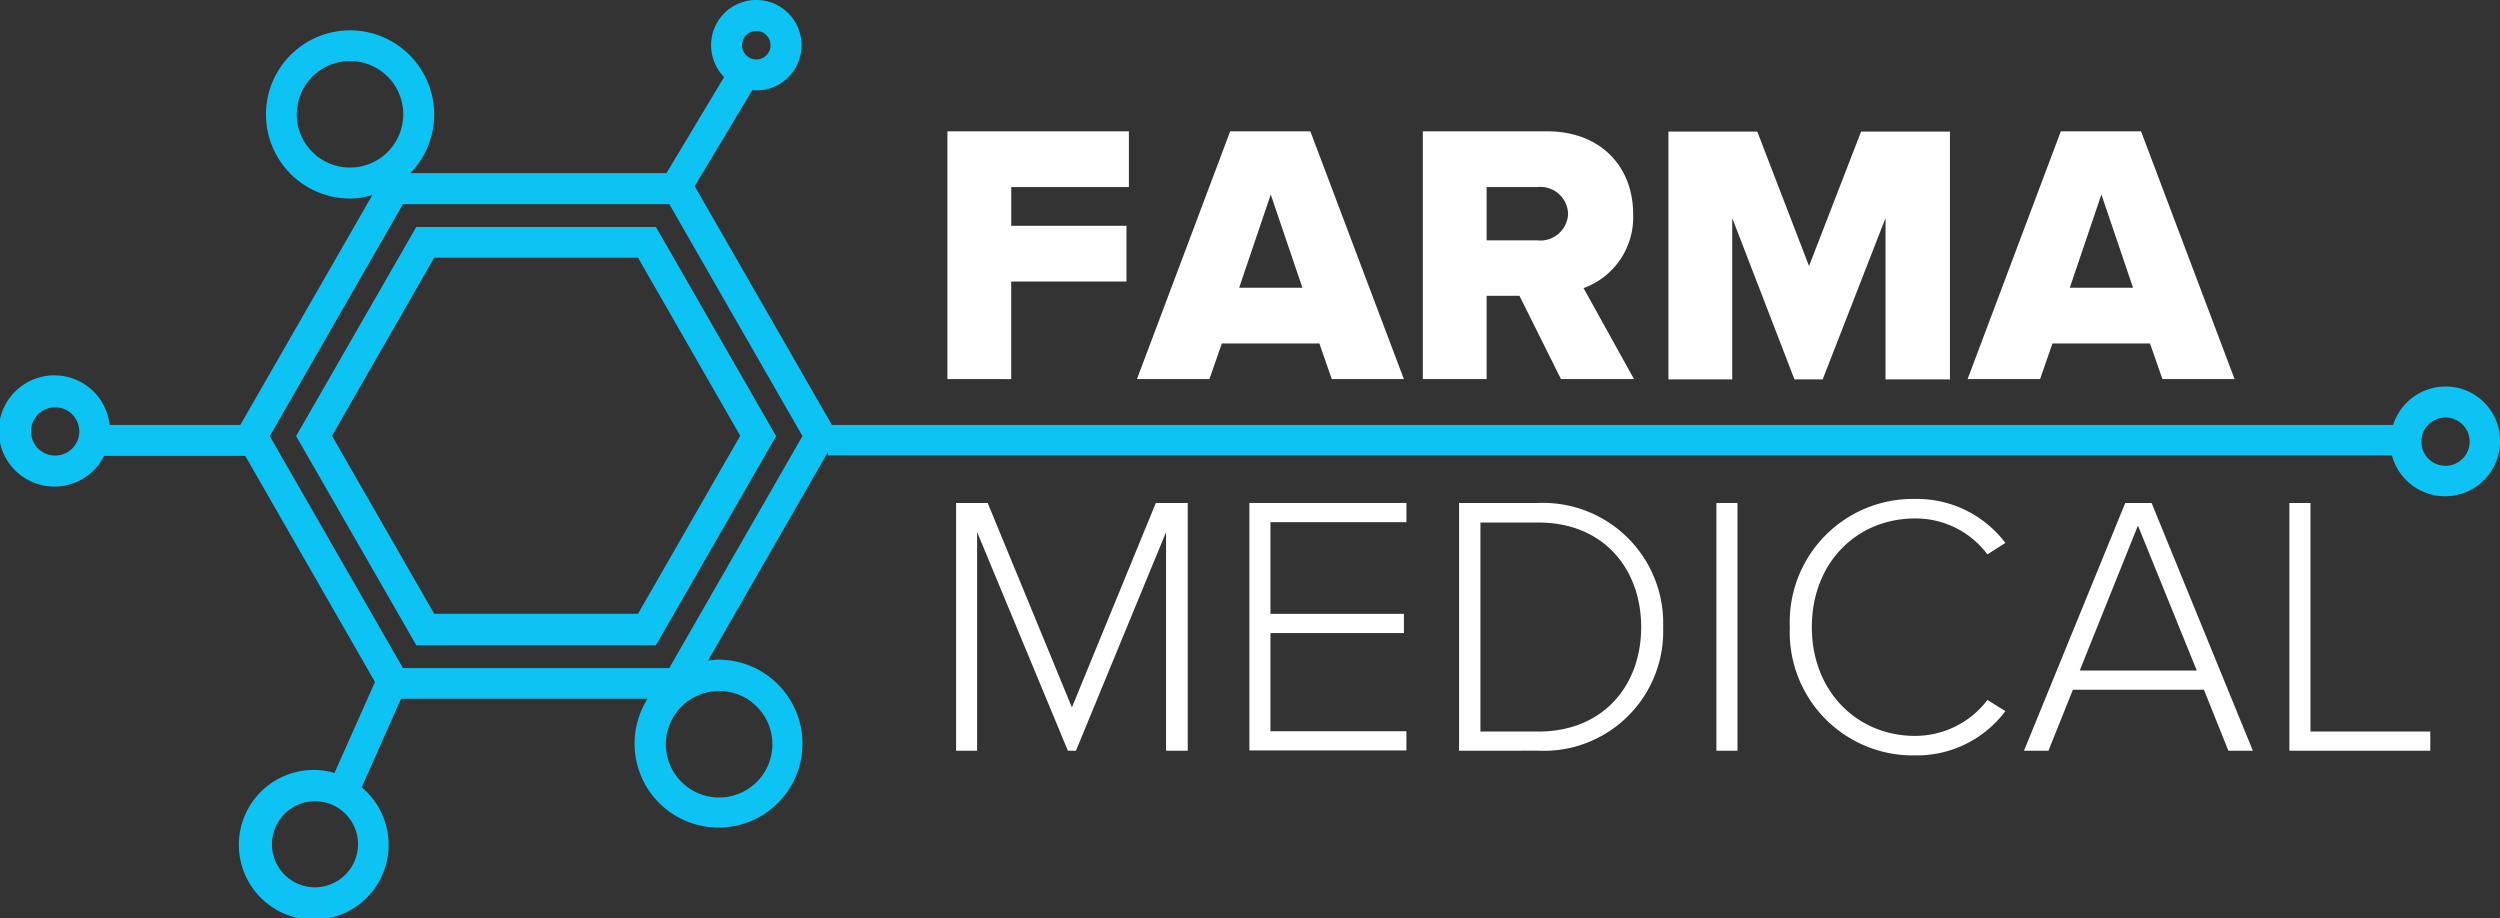 <svg xmlns="http://www.w3.org/2000/svg" id="logo" viewBox="0 0 170 62.423">
    <rect x="0" y="0" width="170" height="62.423" fill="#333333" stroke="none"/>
    <defs>
        <style>
            .cls-1{fill:#fff}.cls-2{fill:#0dc3f4}
        </style>
    </defs>
    <g id="Group_1" data-name="Group 1" transform="translate(64.424 8.93)">
        <path id="Path_1" d="M30.59 21.088V4.24h12.341v3.791h-8v2.633h7.834v3.791h-7.837v6.634z" class="cls-1" data-name="Path 1" transform="translate(-30.59 -4.24)"/>
        <path id="Path_2" d="M49.957 21.088l-.842-2.422h-6.634l-.842 2.422H36.71L43.049 4.24H48.5l6.36 16.848zM45.808 8.536l-2.148 6.339h4.3z" class="cls-1" data-name="Path 2" transform="translate(-23.821 -4.24)"/>
        <path id="Path_3" d="M55.333 21.088l-2.822-5.665h-2.233v5.665H45.94V4.24h8.445c3.728 0 5.855 2.485 5.855 5.6a5.114 5.114 0 0 1-3.37 5.06l3.43 6.188zm.484-11.267a1.888 1.888 0 0 0-2.106-1.79h-3.433v3.622h3.433a1.882 1.882 0 0 0 2.106-1.832z" class="cls-1" data-name="Path 3" transform="translate(-13.612 -4.24)"/>
        <path id="Path_4" d="M68.633 21.077V10.126L64.358 21.1h-1.916l-4.234-10.974V21.1H53.87V4.25h6.044l3.517 9.14 3.539-9.14h6.044V21.1h-4.381z" class="cls-1" data-name="Path 4" transform="translate(-4.841 -4.229)"/>
        <path id="Path_5" d="M76.777 21.088l-.842-2.422H69.3l-.842 2.422H63.53L69.869 4.24h5.455l6.36 16.848zM72.628 8.536l-2.148 6.339h4.3z" class="cls-1" data-name="Path 5" transform="translate(5.843 -4.24)"/>
        <path id="Path_6" d="M45.149 33.088V18.22L39.02 33.088h-.548L32.3 18.22v14.868h-1.43V16.24h2.148l5.728 13.9 5.707-13.9h2.169v16.848z" class="cls-1" data-name="Path 6" transform="translate(-30.28 9.032)"/>
        <path id="Path_7" d="M40.34 33.088V16.24h10.678v1.306h-9.246v6.234h9.077v1.306h-9.077v6.676h9.245v1.306H40.34z" class="cls-1" data-name="Path 7" transform="translate(-19.806 9.032)"/>
        <path id="Path_8" d="M47.11 33.088V16.24h5.37a8.178 8.178 0 0 1 8.508 8.445 8.122 8.122 0 0 1-8.508 8.4zm12.384-8.4c0-3.938-2.527-7.118-6.992-7.118h-3.939v14.213H52.5c4.445 0 6.994-3.16 6.994-7.098z" class="cls-1" data-name="Path 8" transform="translate(-12.318 9.032)"/>
        <path id="Path_9" d="M55.42 33.088V16.24h1.432v16.848z" class="cls-1" data-name="Path 9" transform="translate(-3.127 9.032)"/>
        <path id="Path_10" d="M57.79 24.829a8.374 8.374 0 0 1 8.529-8.719 7.534 7.534 0 0 1 6.129 2.99l-1.222.779a6.083 6.083 0 0 0-4.926-2.442c-3.959 0-7.013 3.012-7.013 7.392 0 4.338 3.054 7.392 7.013 7.392a6.172 6.172 0 0 0 4.928-2.443l1.222.758a7.523 7.523 0 0 1-6.129 3.012 8.374 8.374 0 0 1-8.531-8.719z" class="cls-1" data-name="Path 10" transform="translate(-.506 8.889)"/>
        <path id="Path_11" d="M79.25 33.088l-1.664-4.149h-8.908l-1.664 4.149H65.35l6.887-16.848h1.79l6.887 16.848zM73.1 17.777l-3.959 9.856H77.1z" class="cls-1" data-name="Path 11" transform="translate(7.856 9.032)"/>
        <path id="Path_12" d="M73.92 33.088V16.24h1.432v15.543H83.5v1.306z" class="cls-1" data-name="Path 12" transform="translate(17.335 9.032)"/>
    </g>
    <g id="Group_2" data-name="Group 2">
        <path id="Path_13" d="M166.293 26.283a3.743 3.743 0 0 0-3.559 2.611H56.568l-9.33-16.238 3.917-6.529c.084 0 .168.021.253.021a3.075 3.075 0 1 0-3.054-3.075 3.111 3.111 0 0 0 .885 2.169l-3.917 6.529H27.9a5.675 5.675 0 0 0 1.622-3.98A5.718 5.718 0 1 0 23.8 13.5a5.185 5.185 0 0 0 1.516-.232l-8.973 15.627H7.455A3.781 3.781 0 1 0 7.076 31h9.6L25.5 46.375l-2.759 6.192a4.632 4.632 0 0 0-1.348-.211 5.092 5.092 0 1 0 3.2 1.179l2.675-6.023h16.769a5.708 5.708 0 1 0 4.8-2.654c-.232 0-.463.042-.695.063l8.15-14.174v.211h106.357A3.737 3.737 0 0 0 170 29.99a3.685 3.685 0 0 0-3.707-3.707zM51.429 2.106a.969.969 0 1 1-.969.969.966.966 0 0 1 .969-.969zM3.749 30.98a1.643 1.643 0 1 1 1.643-1.643 1.645 1.645 0 0 1-1.643 1.643zm17.67 29.358a2.927 2.927 0 1 1 2.927-2.927 2.935 2.935 0 0 1-2.928 2.927zM23.8 11.394a3.622 3.622 0 1 1 3.622-3.622 3.622 3.622 0 0 1-3.622 3.622zm25.1 35.592a3.622 3.622 0 1 1-3.622 3.622 3.622 3.622 0 0 1 3.622-3.622zm-3.391-1.558H27.4l-9.056-15.775L27.4 13.879h18.111l9.056 15.774zm120.784-13.753a1.643 1.643 0 1 1 1.643-1.643 1.645 1.645 0 0 1-1.643 1.643z" class="cls-2" data-name="Path 13"/>
        <path id="Path_14" d="M17.731 7.33L9.56 21.546l8.171 14.216h16.3L42.2 21.546 34.032 7.33zm15.079 26.3H18.953L12 21.525l6.95-12.11h13.861l6.95 12.11z" class="cls-2" data-name="Path 14" transform="translate(10.574 8.107)"/>
    </g>
</svg>
